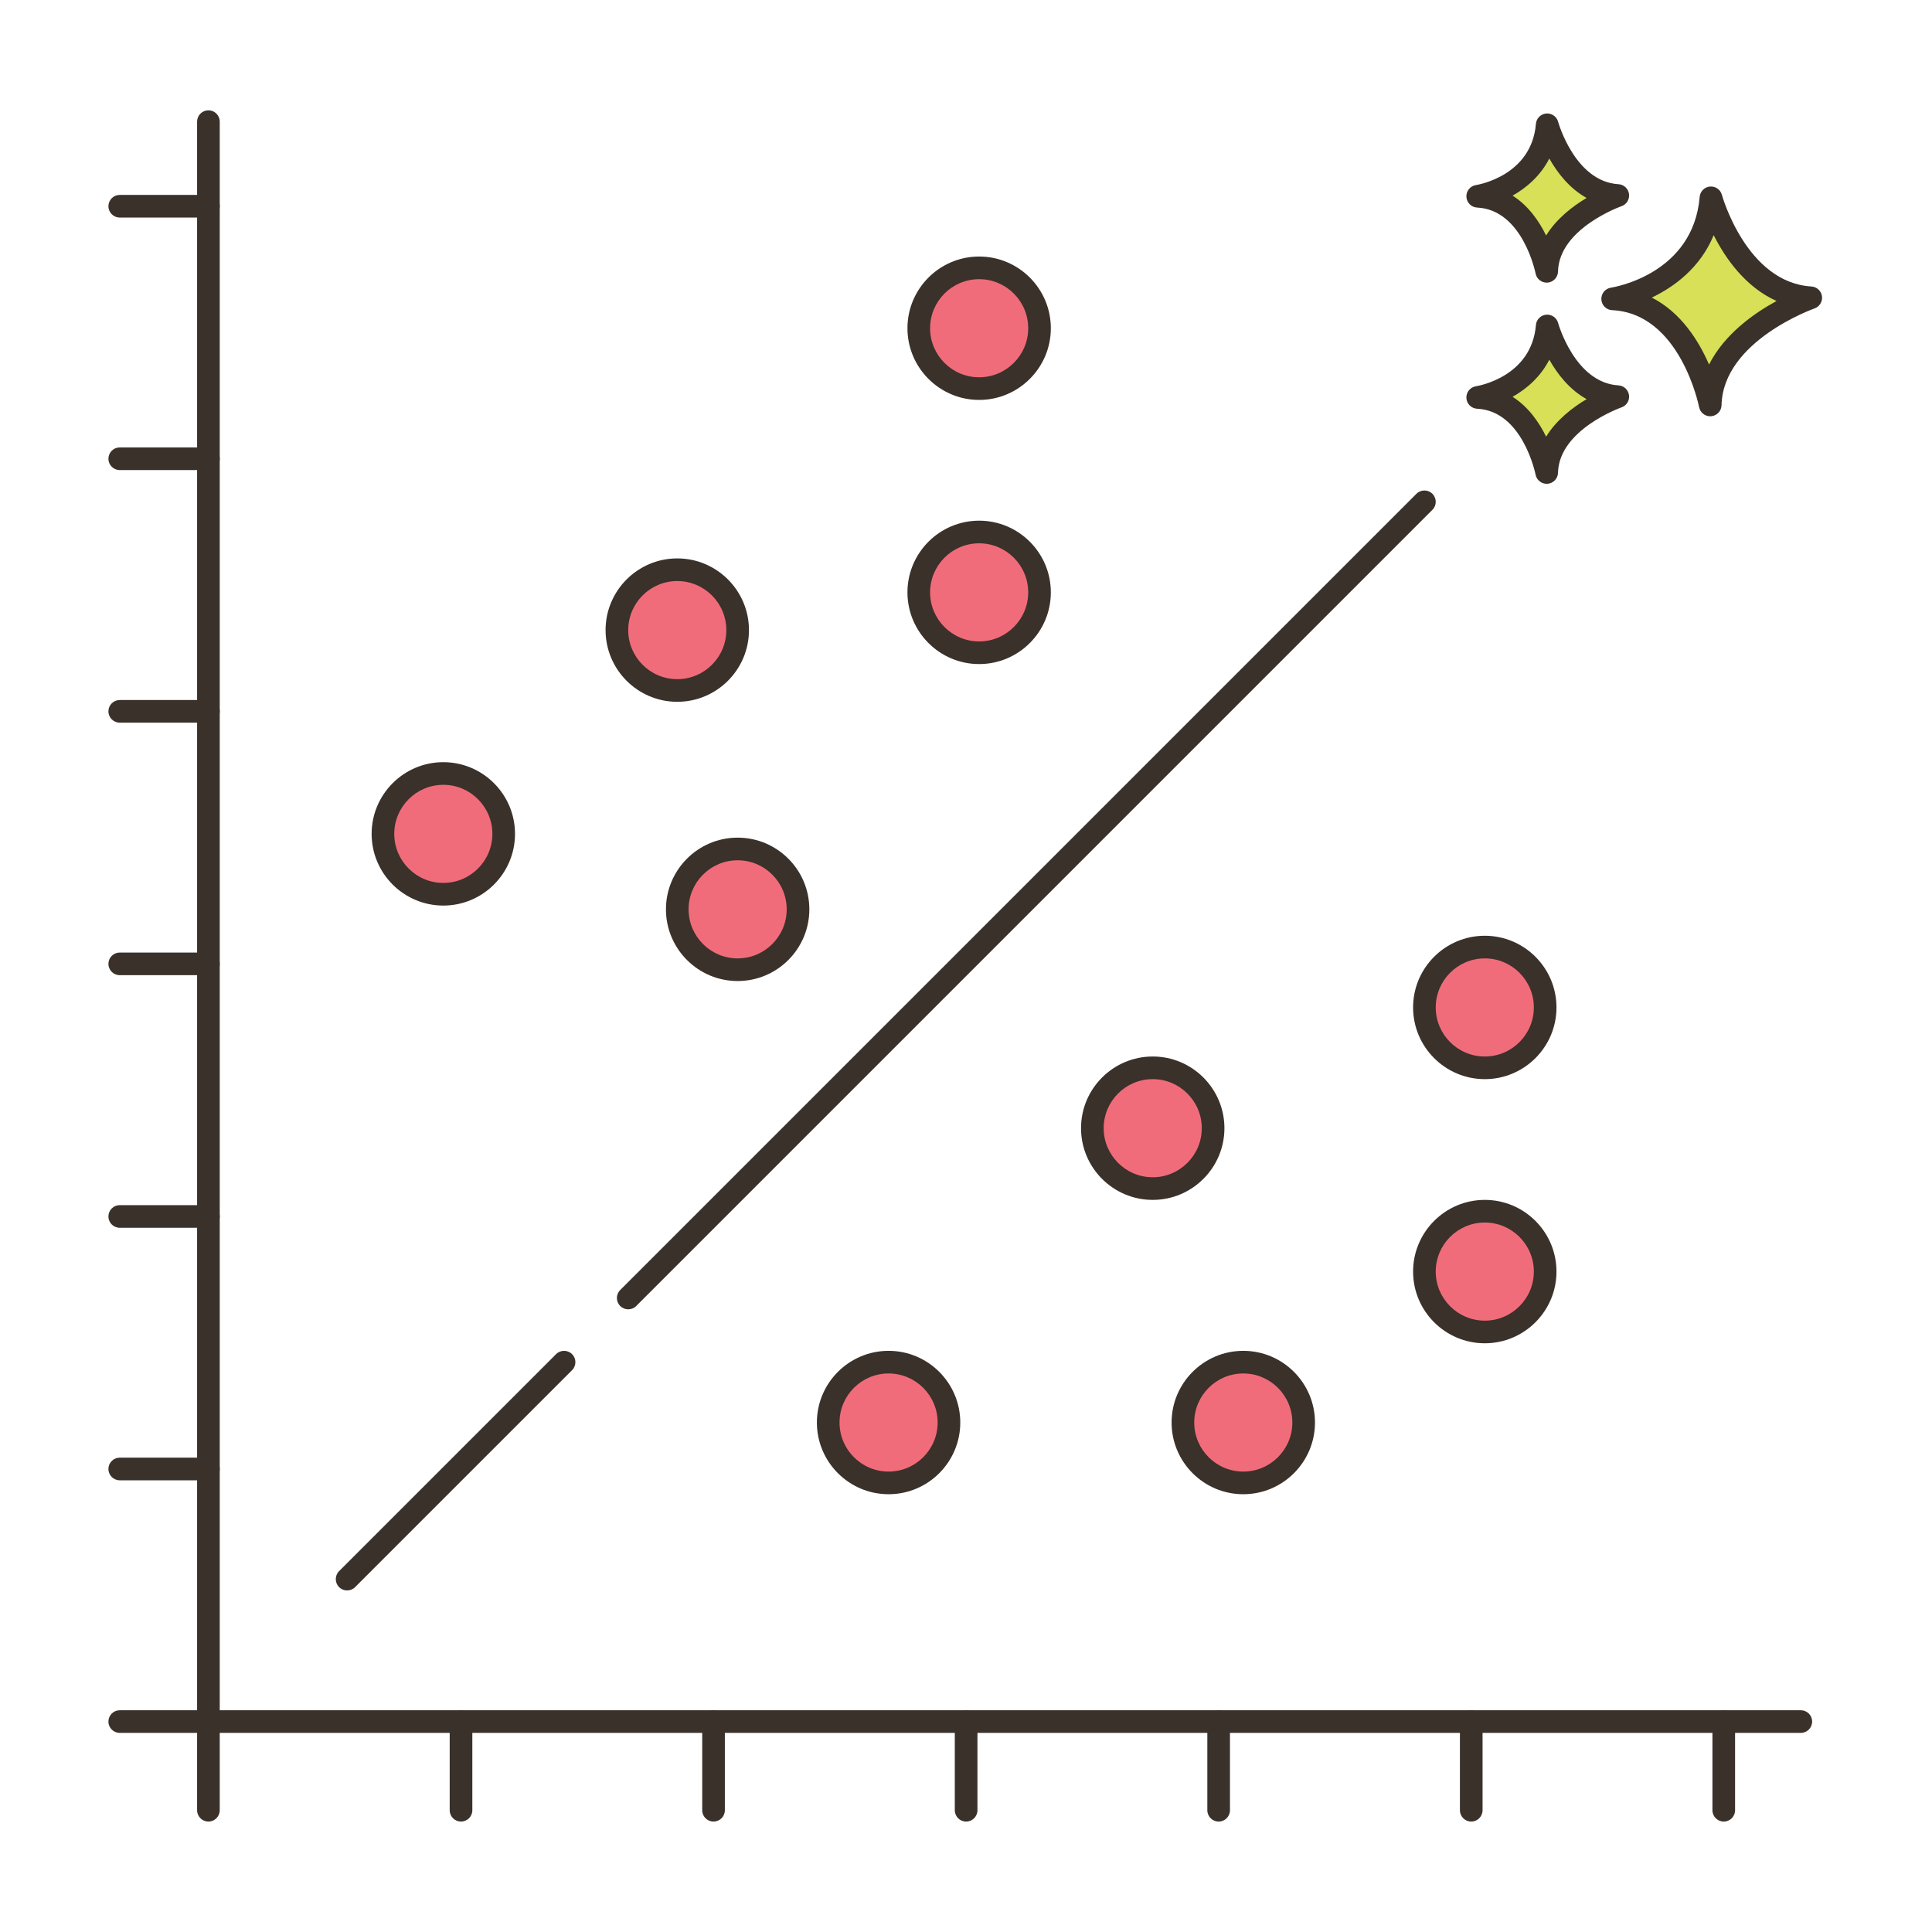 <?xml version="1.0" encoding="utf-8"?>
<!-- Generator: Adobe Illustrator 22.0.1, SVG Export Plug-In . SVG Version: 6.00 Build 0)  -->
<svg version="1.1" id="Layer_1" xmlns="http://www.w3.org/2000/svg" xmlns:xlink="http://www.w3.org/1999/xlink" x="0px" y="0px"
	 viewBox="0 0 256 256" style="enable-background:new 0 0 256 256;" xml:space="preserve">
<style type="text/css">
	.st0{fill:#3A312A;}
	.st1{fill:#F16C7A;}
	.st2{fill:#D7E057;}
	.st3{fill:#F8E4C8;}
	.st4{fill:#89C4DB;}
	.st5{fill-rule:evenodd;clip-rule:evenodd;fill:#F8E4C8;}
	.st6{fill:#87796F;}
	.st7{fill:#D4DB56;}
	.st8{fill:#F59689;}
	.st9{fill:#6CA6BE;}
	.st10{fill:#695B51;}
	.st11{fill:#F7E3C7;}
	.st12{fill:#8AC6DD;}
	.st13{fill:#6CA8BF;}
	.st14{fill:#D6DF58;}
	.st15{fill:#FAE6CA;}
	.st16{fill:#EF6D7A;}
	.st17{fill:#DDC9AC;}
	.st18{fill:#D24E5C;}
	.st19{fill:#6A5C52;}
	.st20{fill:#B9C239;}
	.st21{fill:#FCE8CB;}
	.st22{fill:#DECAAD;}
	.st23{fill:#D5DE58;}
	.st24{fill:#8AC5DC;}
	.st25{fill:#D34E5C;}
	.st26{fill:#ED6E7A;}
	.st27{fill:#B8C136;}
</style>
<g>
	<g>
		<g>
			<circle class="st1" cx="164.742" cy="188.492" r="8"/>
		</g>
	</g>
	<g>
		<g>
			<path class="st0" d="M164.742,178.992c-5.238,0-9.5,4.262-9.5,9.5s4.262,9.5,9.5,9.5s9.5-4.262,9.5-9.5
				S169.98,178.992,164.742,178.992z M164.742,194.992c-3.584,0-6.5-2.916-6.5-6.5s2.916-6.5,6.5-6.5s6.5,2.916,6.5,6.5
				S168.326,194.992,164.742,194.992z"/>
		</g>
	</g>
	<g>
		<g>
			<circle class="st1" cx="196.742" cy="168.492" r="8"/>
		</g>
	</g>
	<g>
		<g>
			<path class="st0" d="M196.742,158.992c-5.238,0-9.5,4.262-9.5,9.5s4.262,9.5,9.5,9.5s9.5-4.262,9.5-9.5
				S201.98,158.992,196.742,158.992z M196.742,174.992c-3.584,0-6.5-2.916-6.5-6.5s2.916-6.5,6.5-6.5s6.5,2.916,6.5,6.5
				S200.326,174.992,196.742,174.992z"/>
		</g>
	</g>
	<g>
		<g>
			
				<ellipse transform="matrix(0.987 -0.16 0.16 0.987 -28.673 21.294)" class="st1" cx="117.742" cy="188.492" rx="8" ry="8"/>
		</g>
	</g>
	<g>
		<g>
			<path class="st0" d="M117.742,178.992c-5.238,0-9.5,4.262-9.5,9.5s4.262,9.5,9.5,9.5c5.238,0,9.5-4.262,9.5-9.5
				S122.981,178.992,117.742,178.992z M117.742,194.992c-3.584,0-6.5-2.916-6.5-6.5s2.916-6.5,6.5-6.5s6.5,2.916,6.5,6.5
				S121.326,194.992,117.742,194.992z"/>
		</g>
	</g>
	<g>
		<g>
			<circle class="st1" cx="152.742" cy="149.492" r="8"/>
		</g>
	</g>
	<g>
		<g>
			<path class="st0" d="M152.742,139.992c-5.238,0-9.5,4.262-9.5,9.5s4.262,9.5,9.5,9.5s9.5-4.262,9.5-9.5
				S157.98,139.992,152.742,139.992z M152.742,155.992c-3.584,0-6.5-2.916-6.5-6.5s2.916-6.5,6.5-6.5s6.5,2.916,6.5,6.5
				S156.326,155.992,152.742,155.992z"/>
		</g>
	</g>
	<g>
		<g>
			<circle class="st1" cx="196.742" cy="133.492" r="8"/>
		</g>
	</g>
	<g>
		<g>
			<path class="st0" d="M196.742,123.992c-5.238,0-9.5,4.262-9.5,9.5s4.262,9.5,9.5,9.5s9.5-4.262,9.5-9.5
				S201.98,123.992,196.742,123.992z M196.742,139.992c-3.584,0-6.5-2.916-6.5-6.5s2.916-6.5,6.5-6.5s6.5,2.916,6.5,6.5
				S200.326,139.992,196.742,139.992z"/>
		</g>
	</g>
	<g>
		<g>
			<circle class="st1" cx="97.742" cy="120.492" r="8"/>
		</g>
	</g>
	<g>
		<g>
			<path class="st0" d="M97.742,110.992c-5.238,0-9.5,4.262-9.5,9.5s4.262,9.5,9.5,9.5c5.238,0,9.5-4.262,9.5-9.5
				S102.98,110.992,97.742,110.992z M97.742,126.992c-3.584,0-6.5-2.916-6.5-6.5s2.916-6.5,6.5-6.5s6.5,2.916,6.5,6.5
				S101.326,126.992,97.742,126.992z"/>
		</g>
	</g>
	<g>
		<g>
			
				<ellipse transform="matrix(0.122 -0.993 0.993 0.122 35.986 197.672)" class="st1" cx="129.742" cy="78.492" rx="8" ry="8"/>
		</g>
	</g>
	<g>
		<g>
			<path class="st0" d="M129.742,68.992c-5.238,0-9.5,4.262-9.5,9.5s4.262,9.5,9.5,9.5c5.238,0,9.5-4.262,9.5-9.5
				S134.981,68.992,129.742,68.992z M129.742,84.992c-3.584,0-6.5-2.916-6.5-6.5s2.916-6.5,6.5-6.5s6.5,2.916,6.5,6.5
				S133.326,84.992,129.742,84.992z"/>
		</g>
	</g>
	<g>
		<g>
			<circle class="st1" cx="58.742" cy="110.492" r="8"/>
		</g>
	</g>
	<g>
		<g>
			<path class="st0" d="M58.742,100.992c-5.238,0-9.5,4.262-9.5,9.5s4.262,9.5,9.5,9.5s9.5-4.262,9.5-9.5
				S63.98,100.992,58.742,100.992z M58.742,116.992c-3.584,0-6.5-2.916-6.5-6.5s2.916-6.5,6.5-6.5s6.5,2.916,6.5,6.5
				S62.326,116.992,58.742,116.992z"/>
		</g>
	</g>
	<g>
		<g>
			<circle class="st1" cx="89.742" cy="83.492" r="8"/>
		</g>
	</g>
	<g>
		<g>
			<path class="st0" d="M89.742,73.992c-5.238,0-9.5,4.262-9.5,9.5s4.262,9.5,9.5,9.5c5.238,0,9.5-4.262,9.5-9.5
				S94.98,73.992,89.742,73.992z M89.742,89.992c-3.584,0-6.5-2.916-6.5-6.5s2.916-6.5,6.5-6.5s6.5,2.916,6.5,6.5
				S93.326,89.992,89.742,89.992z"/>
		</g>
	</g>
	<g>
		<g>
			
				<ellipse transform="matrix(0.383 -0.924 0.924 0.383 39.911 146.714)" class="st1" cx="129.742" cy="43.492" rx="8" ry="8"/>
		</g>
	</g>
	<g>
		<g>
			<path class="st0" d="M129.742,33.992c-5.238,0-9.5,4.262-9.5,9.5s4.262,9.5,9.5,9.5c5.238,0,9.5-4.262,9.5-9.5
				S134.981,33.992,129.742,33.992z M129.742,49.992c-3.584,0-6.5-2.916-6.5-6.5s2.916-6.5,6.5-6.5s6.5,2.916,6.5,6.5
				S133.326,49.992,129.742,49.992z"/>
		</g>
	</g>
	<g>
		<g>
			<path class="st0" d="M75.803,179.432c-0.586-0.586-1.535-0.586-2.121,0l-28.75,28.75c-0.586,0.585-0.586,1.536,0,2.121
				c0.293,0.293,0.677,0.439,1.061,0.439s0.768-0.146,1.06-0.439l28.75-28.75C76.389,180.967,76.389,180.017,75.803,179.432z"/>
		</g>
	</g>
	<g>
		<g>
			<path class="st0" d="M189.803,65.432c-0.586-0.586-1.535-0.586-2.121,0l-105.5,105.5c-0.586,0.585-0.586,1.536,0,2.121
				c0.293,0.293,0.677,0.439,1.061,0.439s0.768-0.146,1.06-0.439l105.5-105.5C190.389,66.967,190.389,66.017,189.803,65.432z"/>
		</g>
	</g>
	<g>
		<g>
			<path class="st2" d="M226.711,26.212c-0.974,11.564-13.024,13.389-13.024,13.389c10.347,0.487,12.925,14.059,12.925,14.059
				c0.221-9.677,13.321-14.202,13.321-14.202C230.12,38.871,226.711,26.212,226.711,26.212z"/>
		</g>
	</g>
	<g>
		<g>
			<path class="st0" d="M240.023,37.961c-8.604-0.515-11.832-12.024-11.863-12.141c-0.19-0.702-0.849-1.163-1.584-1.102
				c-0.725,0.066-1.298,0.642-1.359,1.367c-0.86,10.215-11.313,11.964-11.755,12.033c-0.763,0.115-1.313,0.79-1.273,1.56
				c0.04,0.77,0.657,1.384,1.428,1.421c9.028,0.425,11.499,12.718,11.522,12.842c0.138,0.711,0.76,1.217,1.473,1.217
				c0.042,0,0.084-0.001,0.126-0.005c0.765-0.064,1.357-0.693,1.375-1.46c0.193-8.509,12.191-12.777,12.313-12.819
				c0.676-0.235,1.092-0.914,0.994-1.623C241.321,38.545,240.737,38.004,240.023,37.961z M226.457,48.307
				c-1.356-3.13-3.709-6.907-7.587-8.876c2.931-1.404,6.409-3.913,8.202-8.273c1.551,3.071,4.199,6.88,8.334,8.723
				C232.398,41.519,228.483,44.285,226.457,48.307z"/>
		</g>
	</g>
	<g>
		<g>
			<path class="st2" d="M205.013,43.192c-0.689,8.179-9.213,9.471-9.213,9.471c7.318,0.344,9.142,9.944,9.142,9.944
				c0.156-6.844,9.422-10.045,9.422-10.045C207.424,52.146,205.013,43.192,205.013,43.192z"/>
		</g>
	</g>
	<g>
		<g>
			<path class="st0" d="M214.454,51.065c-5.766-0.345-7.972-8.186-7.994-8.265c-0.189-0.702-0.864-1.165-1.581-1.102
				c-0.726,0.065-1.3,0.643-1.361,1.368c-0.578,6.871-7.646,8.067-7.941,8.114c-0.763,0.115-1.313,0.79-1.273,1.56
				c0.04,0.77,0.657,1.384,1.428,1.421c6.034,0.284,7.723,8.644,7.738,8.726c0.136,0.712,0.759,1.22,1.473,1.22
				c0.041,0,0.083-0.001,0.125-0.005c0.765-0.064,1.358-0.694,1.376-1.461c0.13-5.709,8.331-8.633,8.412-8.661
				c0.676-0.234,1.093-0.913,0.996-1.622C215.753,51.649,215.168,51.107,214.454,51.065z M204.869,57.859
				c-0.924-1.886-2.34-3.947-4.446-5.28c1.855-1.041,3.697-2.629,4.87-4.916c1.058,1.874,2.654,3.954,4.941,5.223
				C208.385,53.988,206.246,55.627,204.869,57.859z"/>
		</g>
	</g>
	<g>
		<g>
			<path class="st2" d="M205.013,16.535c-0.689,8.179-9.213,9.471-9.213,9.471c7.318,0.344,9.142,9.944,9.142,9.944
				c0.156-6.845,9.422-10.045,9.422-10.045C207.424,25.489,205.013,16.535,205.013,16.535z"/>
		</g>
	</g>
	<g>
		<g>
			<path class="st0" d="M214.454,24.407c-5.766-0.345-7.972-8.185-7.994-8.265c-0.189-0.702-0.864-1.164-1.581-1.102
				c-0.726,0.065-1.3,0.643-1.361,1.368c-0.578,6.871-7.646,8.067-7.941,8.114c-0.763,0.115-1.313,0.79-1.273,1.561
				c0.04,0.77,0.657,1.384,1.428,1.421c6.034,0.284,7.723,8.644,7.738,8.726c0.136,0.712,0.759,1.22,1.473,1.22
				c0.041,0,0.083-0.002,0.125-0.005c0.765-0.063,1.358-0.694,1.376-1.461c0.13-5.709,8.331-8.634,8.412-8.662
				c0.676-0.234,1.093-0.913,0.996-1.622C215.753,24.991,215.168,24.45,214.454,24.407z M204.869,31.202
				c-0.924-1.885-2.34-3.947-4.446-5.279c1.855-1.041,3.697-2.63,4.87-4.917c1.058,1.874,2.654,3.954,4.941,5.223
				C208.385,27.33,206.245,28.969,204.869,31.202z"/>
		</g>
	</g>
	<g>
		<g>
			<path class="st0" d="M238.617,226.617h-209.5v-210.5c0-0.829-0.672-1.5-1.5-1.5c-0.828,0-1.5,0.671-1.5,1.5v212
				c0,0.829,0.672,1.5,1.5,1.5h211c0.828,0,1.5-0.671,1.5-1.5S239.445,226.617,238.617,226.617z"/>
		</g>
	</g>
	<g>
		<g>
			<path class="st0" d="M27.617,226.617c-0.828,0-1.5,0.671-1.5,1.5v11.75c0,0.829,0.672,1.5,1.5,1.5c0.828,0,1.5-0.671,1.5-1.5
				v-11.75C29.117,227.289,28.445,226.617,27.617,226.617z"/>
		</g>
	</g>
	<g>
		<g>
			<path class="st0" d="M61.087,226.617c-0.828,0-1.5,0.671-1.5,1.5v11.75c0,0.829,0.672,1.5,1.5,1.5c0.828,0,1.5-0.671,1.5-1.5
				v-11.75C62.587,227.289,61.915,226.617,61.087,226.617z"/>
		</g>
	</g>
	<g>
		<g>
			<path class="st0" d="M94.547,226.617c-0.828,0-1.5,0.671-1.5,1.5v11.75c0,0.829,0.672,1.5,1.5,1.5s1.5-0.671,1.5-1.5v-11.75
				C96.047,227.289,95.375,226.617,94.547,226.617z"/>
		</g>
	</g>
	<g>
		<g>
			<path class="st0" d="M128.017,226.617c-0.828,0-1.5,0.671-1.5,1.5v11.75c0,0.829,0.672,1.5,1.5,1.5s1.5-0.671,1.5-1.5v-11.75
				C129.517,227.289,128.845,226.617,128.017,226.617z"/>
		</g>
	</g>
	<g>
		<g>
			<path class="st0" d="M161.478,226.617c-0.828,0-1.5,0.671-1.5,1.5v11.75c0,0.829,0.672,1.5,1.5,1.5s1.5-0.671,1.5-1.5v-11.75
				C162.978,227.289,162.306,226.617,161.478,226.617z"/>
		</g>
	</g>
	<g>
		<g>
			<path class="st0" d="M194.947,226.617c-0.828,0-1.5,0.671-1.5,1.5v11.75c0,0.829,0.672,1.5,1.5,1.5s1.5-0.671,1.5-1.5v-11.75
				C196.447,227.289,195.775,226.617,194.947,226.617z"/>
		</g>
	</g>
	<g>
		<g>
			<path class="st0" d="M228.407,226.617c-0.828,0-1.5,0.671-1.5,1.5v11.75c0,0.829,0.672,1.5,1.5,1.5s1.5-0.671,1.5-1.5v-11.75
				C229.907,227.289,229.235,226.617,228.407,226.617z"/>
		</g>
	</g>
	<g>
		<g>
			<path class="st0" d="M27.617,226.617h-11.75c-0.828,0-1.5,0.671-1.5,1.5s0.672,1.5,1.5,1.5h11.75c0.828,0,1.5-0.671,1.5-1.5
				S28.445,226.617,27.617,226.617z"/>
		</g>
	</g>
	<g>
		<g>
			<path class="st0" d="M27.617,193.147h-11.75c-0.828,0-1.5,0.671-1.5,1.5s0.672,1.5,1.5,1.5h11.75c0.828,0,1.5-0.671,1.5-1.5
				S28.445,193.147,27.617,193.147z"/>
		</g>
	</g>
	<g>
		<g>
			<path class="st0" d="M27.617,159.687h-11.75c-0.828,0-1.5,0.671-1.5,1.5s0.672,1.5,1.5,1.5h11.75c0.828,0,1.5-0.671,1.5-1.5
				S28.445,159.687,27.617,159.687z"/>
		</g>
	</g>
	<g>
		<g>
			<path class="st0" d="M27.617,126.217h-11.75c-0.828,0-1.5,0.671-1.5,1.5s0.672,1.5,1.5,1.5h11.75c0.828,0,1.5-0.671,1.5-1.5
				S28.445,126.217,27.617,126.217z"/>
		</g>
	</g>
	<g>
		<g>
			<path class="st0" d="M27.617,92.757h-11.75c-0.828,0-1.5,0.671-1.5,1.5s0.672,1.5,1.5,1.5h11.75c0.828,0,1.5-0.671,1.5-1.5
				S28.445,92.757,27.617,92.757z"/>
		</g>
	</g>
	<g>
		<g>
			<path class="st0" d="M27.617,59.287h-11.75c-0.828,0-1.5,0.671-1.5,1.5c0,0.829,0.672,1.5,1.5,1.5h11.75
				c0.828,0,1.5-0.671,1.5-1.5C29.117,59.958,28.445,59.287,27.617,59.287z"/>
		</g>
	</g>
	<g>
		<g>
			<path class="st0" d="M27.617,25.827h-11.75c-0.828,0-1.5,0.671-1.5,1.5c0,0.829,0.672,1.5,1.5,1.5h11.75
				c0.828,0,1.5-0.671,1.5-1.5C29.117,26.498,28.445,25.827,27.617,25.827z"/>
		</g>
	</g>
</g>
</svg>
